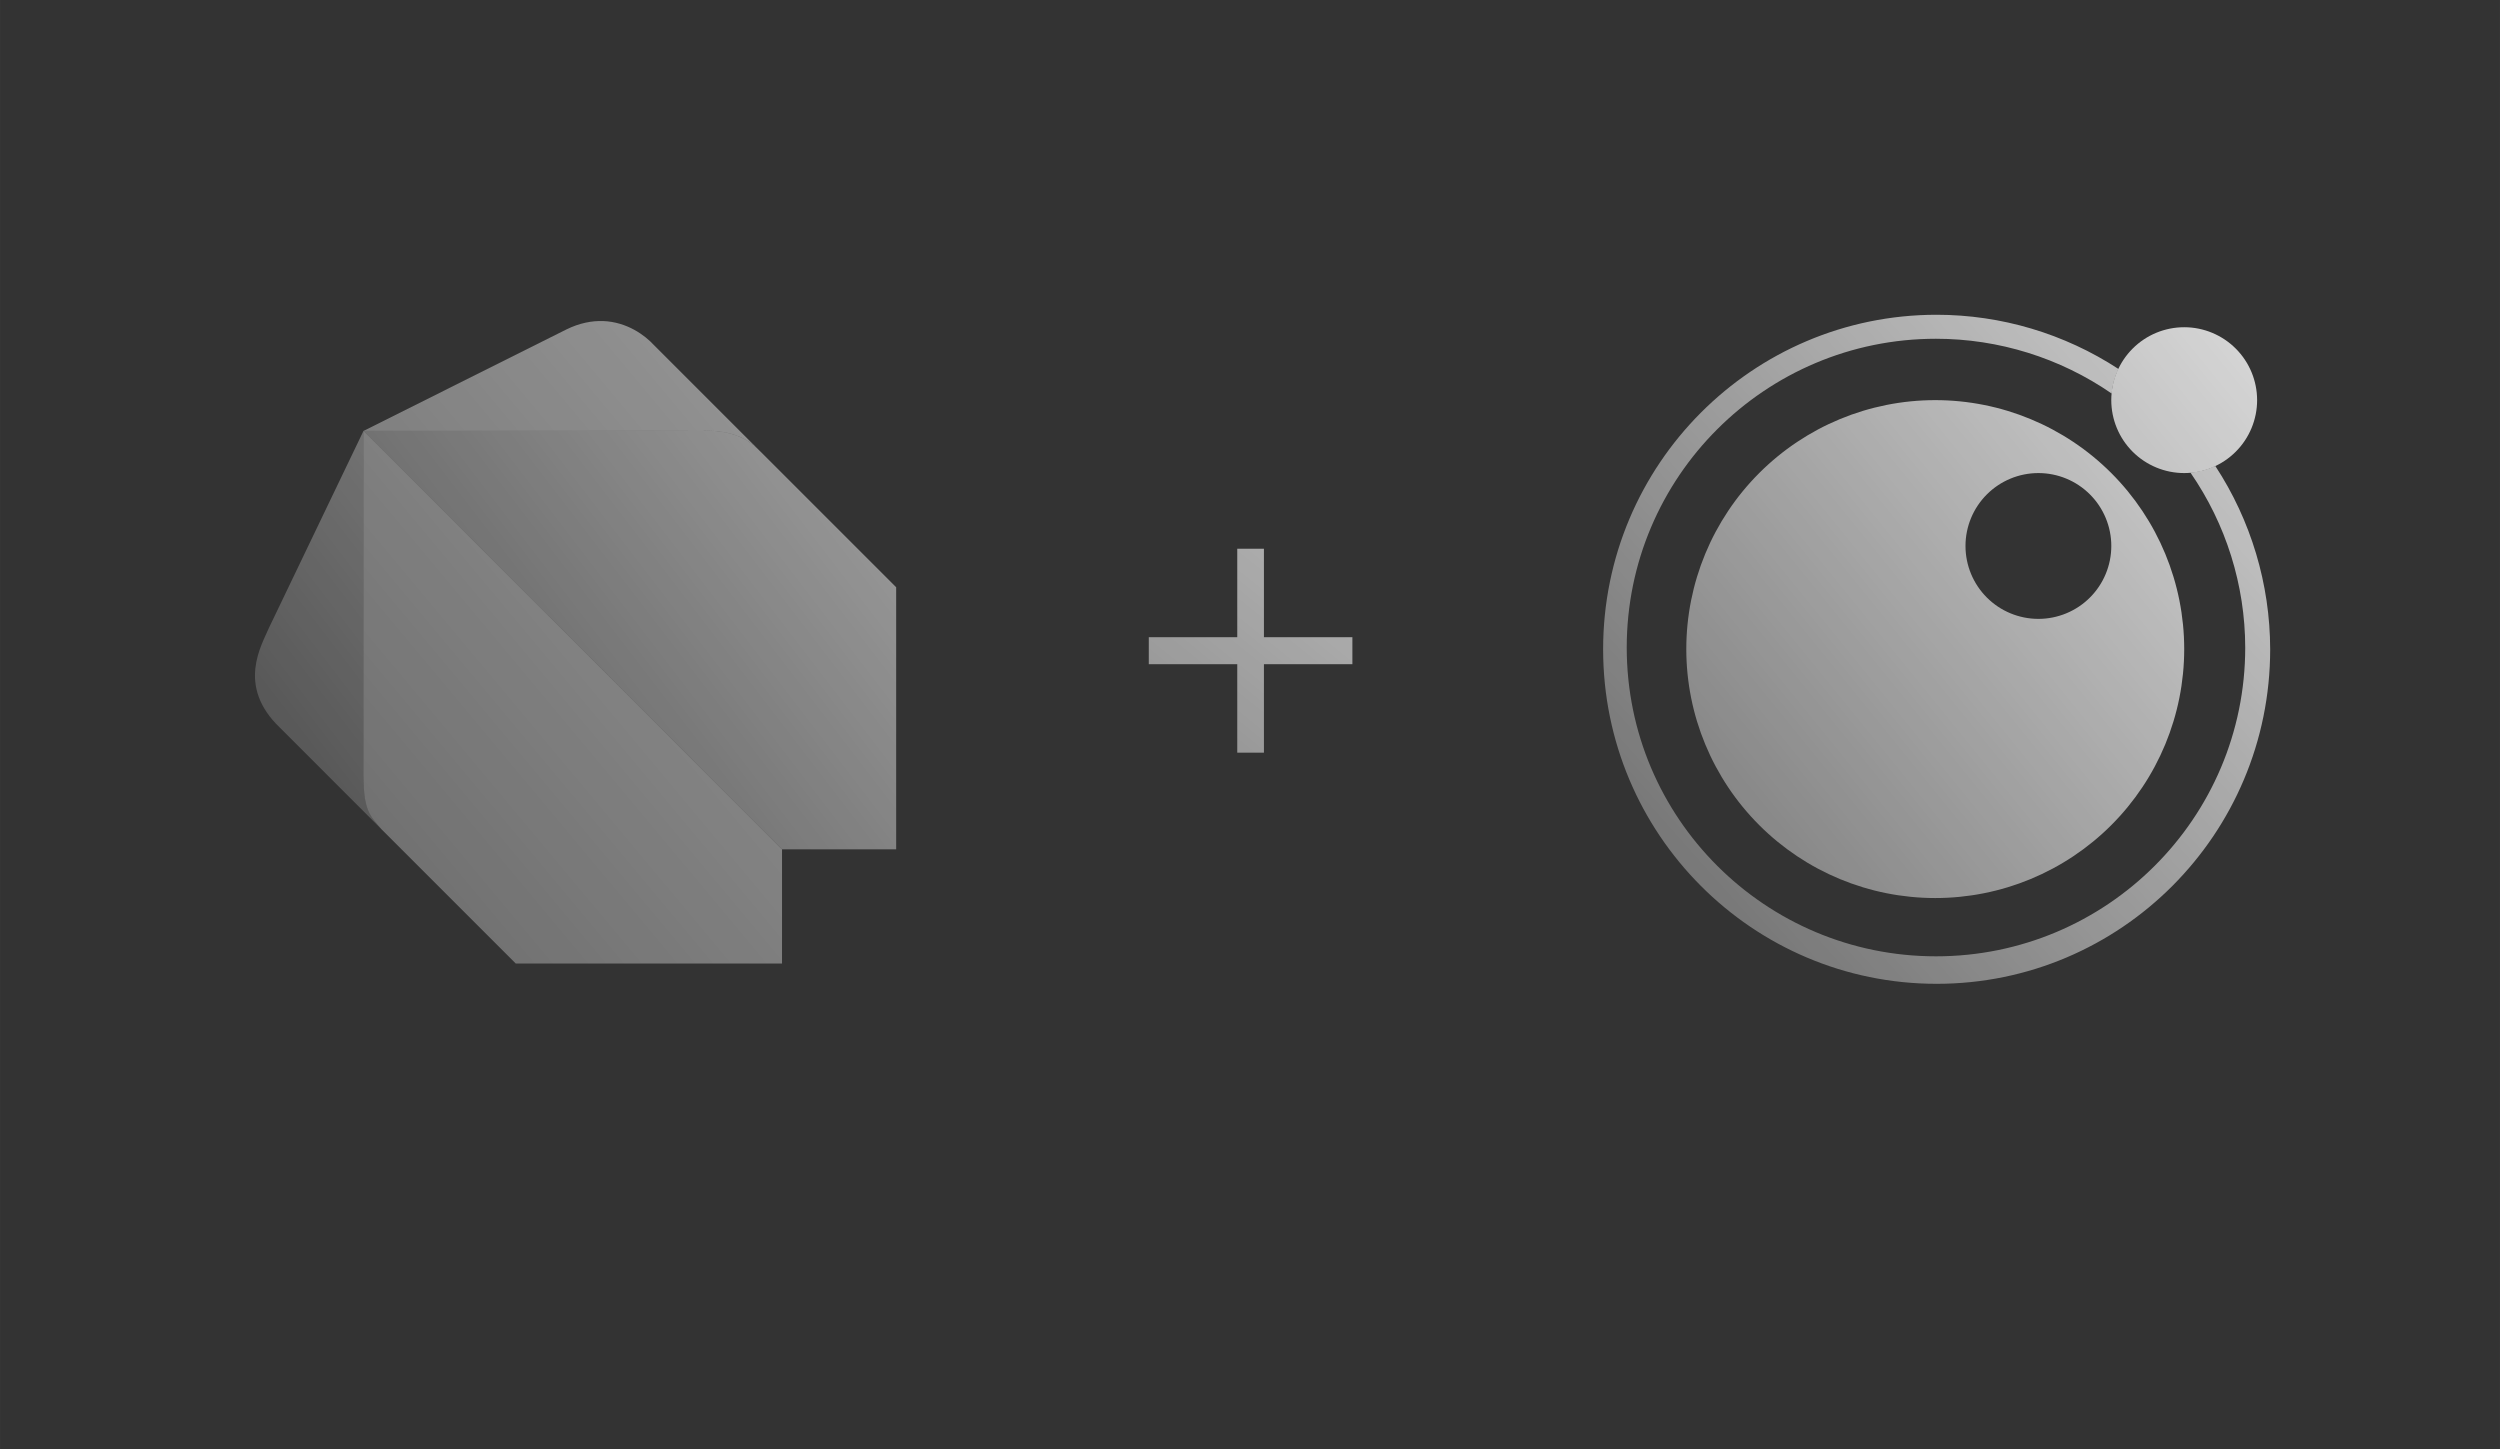 <?xml version="1.0" encoding="UTF-8" standalone="no"?>
<!-- Created with Inkscape (http://www.inkscape.org/) -->

<svg
   xmlns:dc="http://purl.org/dc/elements/1.1/"
   xmlns:cc="http://creativecommons.org/ns#"
   xmlns:rdf="http://www.w3.org/1999/02/22-rdf-syntax-ns#"
   xmlns:svg="http://www.w3.org/2000/svg"
   xmlns="http://www.w3.org/2000/svg"
   xmlns:xlink="http://www.w3.org/1999/xlink"
   xmlns:sodipodi="http://sodipodi.sourceforge.net/DTD/sodipodi-0.dtd"
   xmlns:inkscape="http://www.inkscape.org/namespaces/inkscape"
   width="345"
   height="200"
   viewBox="0 0 91.281 52.917"
   version="1.1"
   id="svg8"
   sodipodi:docname="lua.svg"
   inkscape:version="0.92.4 (5da689c313, 2019-01-14)">
  <rect x="0" y="0" width="91.281" height="52.917" fill="#333333" stroke="none"/>
  <defs
     id="defs2">
    <linearGradient
       id="linearGradient5877"
       inkscape:collect="always">
      <stop
         id="stop5873"
         offset="0"
         style="stop-color:#ffffff;stop-opacity:0.899" />
      <stop
         id="stop5875"
         offset="1"
         style="stop-color:#ffffff;stop-opacity:0;" />
    </linearGradient>
    <linearGradient
       id="linearGradient906"
       inkscape:collect="always">
      <stop
         id="stop902"
         offset="0"
         style="stop-color:#cde8ff;stop-opacity:1" />
      <stop
         id="stop904"
         offset="1"
         style="stop-color:#ffffff;stop-opacity:0;" />
    </linearGradient>
    <linearGradient
       inkscape:collect="always"
       id="linearGradient6991">
      <stop
         style="stop-color:#ffffff;stop-opacity:1;"
         offset="0"
         id="stop6987" />
      <stop
         style="stop-color:#ffffff;stop-opacity:0;"
         offset="1"
         id="stop6989" />
    </linearGradient>
    <clipPath
       clipPathUnits="userSpaceOnUse"
       id="clipPath4694">
      <g
         inkscape:label="Clip"
         id="use4696"
         style="fill:none;fill-opacity:1" />
    </clipPath>
    <linearGradient
       inkscape:collect="always"
       xlink:href="#linearGradient6991"
       id="linearGradient6993"
       x1="0"
       y1="270.542"
       x2="91.281"
       y2="270.542"
       gradientUnits="userSpaceOnUse" />
    <clipPath
       clipPathUnits="userSpaceOnUse"
       id="clipPath7018">
      <g
         inkscape:label="Clip"
         id="use7020">
        <rect
           style="opacity:1;fill:url(#linearGradient7050);fill-opacity:1;stroke:none;stroke-width:0.265;stroke-opacity:1"
           id="rect7046"
           width="91.281"
           height="52.917"
           x="0"
           y="244.083" />
      </g>
    </clipPath>
    <linearGradient
       inkscape:collect="always"
       xlink:href="#linearGradient6991"
       id="linearGradient7050"
       gradientUnits="userSpaceOnUse"
       x1="0"
       y1="270.542"
       x2="91.281"
       y2="270.542" />
    <clipPath
       clipPathUnits="userSpaceOnUse"
       id="clipPath7084">
      <g
         id="use7086"
         inkscape:label="Clip">
        <path
           style="display:inline;stroke-width:0.686"
           d="m 26.621,265.699 -19.216,0.008 -0.001,2.176 19.218,-0.008 z m 9.264,1.952 v 1.37 h 2.286 v 6.465 h 1.382 v -6.465 h 2.286 v -1.37 z m 46.971,0.255 v 1.451 h -0.836 v 1.184 h 0.836 v 2.832 c 0,0.402 0.035,0.74 0.104,1.01 0.07,0.271 0.178,0.487 0.325,0.65 0.147,0.163 0.333,0.278 0.557,0.348 0.232,0.07 0.507,0.105 0.824,0.105 h 1.103 v -1.126 h -0.847 c -0.294,0 -0.507,-0.066 -0.639,-0.197 -0.124,-0.132 -0.186,-0.372 -0.186,-0.72 v -2.902 h 1.695 v -1.184 h -1.695 v -1.451 z m -39.789,1.451 v 1.184 h 3.668 c 0.341,0 0.58,0.081 0.72,0.244 0.147,0.163 0.221,0.364 0.221,0.604 v 0.465 H 44.763 c -0.379,0 -0.7,0.043 -0.964,0.128 -0.263,0.077 -0.476,0.194 -0.639,0.348 -0.163,0.147 -0.282,0.329 -0.36,0.545 -0.07,0.217 -0.105,0.465 -0.105,0.743 0,0.58 0.159,1.037 0.476,1.369 0.325,0.333 0.851,0.499 1.579,0.499 h 2.867 c 0.255,0 0.465,-0.023 0.627,-0.07 0.17,-0.046 0.302,-0.116 0.395,-0.209 0.093,-0.101 0.154,-0.229 0.185,-0.383 0.039,-0.155 0.058,-0.344 0.058,-0.569 v -2.879 c 0,-0.286 -0.039,-0.553 -0.116,-0.801 -0.077,-0.248 -0.205,-0.461 -0.383,-0.639 -0.17,-0.186 -0.391,-0.329 -0.661,-0.429 -0.271,-0.101 -0.596,-0.151 -0.975,-0.151 z m 8.414,0 c -0.31,0 -0.53,0.07 -0.661,0.209 -0.132,0.132 -0.197,0.379 -0.197,0.743 v 5.177 h 1.23 v -4.771 c 0,-0.116 0.05,-0.174 0.151,-0.174 h 2.008 c 0.65,0 1.118,0.128 1.405,0.383 0.294,0.255 0.441,0.627 0.441,1.114 v 3.448 h 1.242 v -3.448 c 0,-0.851 -0.255,-1.509 -0.766,-1.973 -0.503,-0.472 -1.277,-0.708 -2.321,-0.708 z m 9.716,0 c -0.82,0 -1.471,0.24 -1.95,0.72 -0.472,0.48 -0.708,1.215 -0.708,2.205 0,0.998 0.236,1.742 0.708,2.229 0.48,0.48 1.13,0.72 1.95,0.72 h 2.705 v 0.278 c 0,0.441 -0.089,0.759 -0.267,0.952 -0.178,0.193 -0.495,0.29 -0.952,0.29 h -3.506 v 1.184 h 3.645 c 0.426,0 0.786,-0.047 1.08,-0.14 0.302,-0.085 0.542,-0.224 0.72,-0.418 0.186,-0.193 0.317,-0.445 0.395,-0.755 0.085,-0.31 0.128,-0.681 0.128,-1.115 v -3.529 c 0,-0.89 -0.194,-1.548 -0.581,-1.973 -0.379,-0.433 -0.936,-0.65 -1.671,-0.65 z m 7.666,0 c -0.387,0 -0.716,0.05 -0.987,0.151 -0.263,0.101 -0.483,0.243 -0.661,0.429 -0.17,0.178 -0.294,0.391 -0.371,0.639 -0.077,0.248 -0.116,0.515 -0.116,0.801 v 2.09 c 0,0.294 0.039,0.565 0.116,0.812 0.077,0.24 0.201,0.453 0.371,0.639 0.178,0.178 0.398,0.317 0.661,0.418 0.271,0.101 0.6,0.151 0.987,0.151 h 3.749 v -1.196 h -3.749 c -0.341,0 -0.584,-0.077 -0.731,-0.232 -0.139,-0.163 -0.209,-0.367 -0.209,-0.615 v -0.441 h 2.914 c 0.751,0 1.284,-0.151 1.602,-0.453 0.317,-0.31 0.476,-0.747 0.476,-1.311 0,-0.596 -0.162,-1.057 -0.487,-1.382 -0.325,-0.333 -0.851,-0.499 -1.579,-0.499 z m 6.423,0 c -0.31,0 -0.53,0.07 -0.661,0.209 -0.132,0.132 -0.197,0.379 -0.197,0.743 v 5.177 h 1.23 v -4.771 c 0,-0.116 0.05,-0.174 0.151,-0.174 h 2.008 c 0.65,0 1.118,0.128 1.405,0.383 0.294,0.255 0.441,0.627 0.441,1.114 v 3.448 h 1.242 v -3.448 c 0,-0.851 -0.255,-1.509 -0.766,-1.973 -0.503,-0.472 -1.277,-0.708 -2.321,-0.708 z m -60.645,0.593 c -1.927,0 -4.971,-0.116 -4.971,3.654 0,2.967 0.008,4.527 0.008,4.527 h 6.346 l 0.001,-4.348 c 0,0 -0.055,-1.554 1.62,-1.626 1.675,-0.072 8.968,-0.008 8.968,-0.008 l 9.6e-4,-2.199 z m 46.672,0.591 h 1.219 c 0.495,0 0.847,0.113 1.056,0.337 0.209,0.224 0.314,0.588 0.314,1.091 v 2.147 h -2.588 c -0.534,0 -0.925,-0.139 -1.172,-0.418 -0.24,-0.286 -0.36,-0.743 -0.36,-1.37 -3e-6,-0.627 0.12,-1.08 0.36,-1.358 0.248,-0.286 0.638,-0.43 1.172,-0.43 z m 7.55,0 h 1.973 c 0.302,0 0.522,0.07 0.661,0.209 0.139,0.139 0.209,0.325 0.209,0.557 0,0.224 -0.07,0.402 -0.209,0.534 -0.132,0.132 -0.364,0.197 -0.696,0.197 h -2.879 v -0.65 c 0,-0.24 0.07,-0.441 0.209,-0.604 0.147,-0.163 0.391,-0.244 0.731,-0.244 z m -24.079,2.287 h 2.891 v 1.149 c 0,0.209 -0.113,0.314 -0.337,0.314 H 44.763 c -0.31,0 -0.53,-0.066 -0.662,-0.197 -0.132,-0.139 -0.197,-0.321 -0.197,-0.545 0,-0.224 0.066,-0.399 0.197,-0.522 0.132,-0.132 0.36,-0.197 0.685,-0.197 z"
           id="path843"
           inkscape:connector-curvature="0" />
        <rect
           style="display:inline;opacity:1;fill:url(#linearGradient849);fill-opacity:1;stroke:none;stroke-width:0.265;stroke-opacity:1"
           id="rect845"
           width="91.281"
           height="52.917"
           x="0"
           y="244.083" />
      </g>
    </clipPath>
    <linearGradient
       inkscape:collect="always"
       xlink:href="#linearGradient906"
       id="linearGradient841"
       gradientUnits="userSpaceOnUse"
       x1="92.604"
       y1="238.792"
       x2="-5.292"
       y2="314.198"
       gradientTransform="translate(0,-3.5058594e-6)" />
    <linearGradient
       inkscape:collect="always"
       xlink:href="#linearGradient6991"
       id="linearGradient849"
       gradientUnits="userSpaceOnUse"
       x1="0"
       y1="270.542"
       x2="91.281"
       y2="270.542" />
    <clipPath
       clipPathUnits="userSpaceOnUse"
       id="clipPath5859">
      <path
         style="display:inline;opacity:1;fill:#000000;fill-opacity:1;stroke:none;stroke-width:0.265;stroke-opacity:1"
         d="m 32.015,246.332 c -0.293,0 -0.529,0.236 -0.529,0.529 v 2.117 c 0,0.293 0.236,0.529 0.529,0.529 h 19.05 c 0.293,0 0.529,-0.236 0.529,-0.529 v -2.117 c 0,-0.293 -0.236,-0.529 -0.529,-0.529 z m 21.167,0 c -0.293,0 -0.529,0.236 -0.529,0.529 v 2.117 14.817 2.117 0.014 c 0,0.285 0.23,0.515 0.515,0.515 h 0.014 2.131 1.044 0.397 v 0.926 h -3.396 -0.265 c -0.318,0 -0.573,0.256 -0.573,0.573 v 6.527 c 0,0.318 0.256,0.573 0.573,0.573 h 2.293 c 0.318,0 0.573,-0.256 0.573,-0.573 v -3.66 h 3.66 c 0.318,0 0.573,-0.256 0.573,-0.573 v -0.265 -10.495 c 0,-0.318 -0.256,-0.573 -0.573,-0.573 h -2.293 c -0.318,0 -0.573,0.256 -0.573,0.573 v 3.793 H 56.356 55.827 V 249.507 H 72.231 c 0.293,0 0.529,-0.236 0.529,-0.529 v -2.117 c 0,-0.293 -0.236,-0.529 -0.529,-0.529 z m 4.145,4.101 c -0.318,0 -0.573,0.256 -0.573,0.573 v 6.262 0.309 c 0,0.293 0.236,0.529 0.529,0.529 h 3.175 0.661 v 3.572 c 0,0.293 0.236,0.529 0.529,0.529 h 2.117 c 0.293,0 0.529,-0.236 0.529,-0.529 v -7.938 h 1.058 v 7.938 c 0,0.293 0.236,0.529 0.529,0.529 h 2.117 c 0.293,0 0.529,-0.236 0.529,-0.529 v -3.572 h 0.661 0.838 2.293 c 0.318,0 0.573,-0.256 0.573,-0.573 v -6.527 c 0,-0.318 -0.256,-0.573 -0.573,-0.573 h -2.293 c -0.318,0 -0.573,0.256 -0.573,0.573 v 3.66 h -0.529 -0.397 v -1.455 -2.117 c 0,-0.293 -0.236,-0.529 -0.529,-0.529 H 65.881 61.648 c -0.293,0 -0.529,0.236 -0.529,0.529 v 2.117 1.455 h -0.661 -0.265 v -3.66 c 0,-0.318 -0.256,-0.573 -0.573,-0.573 z m -38.012,0.132 c -0.293,0 -0.529,0.236 -0.529,0.529 v 2.117 c 0,0.293 0.236,0.529 0.529,0.529 h 12.039 v 0.661 0.838 2.337 1.323 h -0.265 -0.661 v -1.455 -2.117 c 0,-0.293 -0.236,-0.529 -0.529,-0.529 H 27.781 23.548 c -0.293,0 -0.529,0.236 -0.529,0.529 v 2.117 1.455 h -0.661 -0.265 v -3.66 c 0,-0.318 -0.256,-0.573 -0.573,-0.573 h -2.293 c -0.318,0 -0.573,0.256 -0.573,0.573 v 6.527 c 0,0.318 0.256,0.573 0.573,0.573 h 2.293 0.838 0.661 v 3.572 c 0,0.293 0.236,0.529 0.529,0.529 h 2.117 c 0.293,0 0.529,-0.236 0.529,-0.529 v -7.938 h 1.058 v 7.938 c 0,0.293 0.236,0.529 0.529,0.529 h 2.117 c 0.293,0 0.529,-0.236 0.529,-0.529 v -3.572 h 0.661 0.838 2.293 c 0.318,0 0.573,-0.256 0.573,-0.573 v -4.454 -2.073 -1.102 -0.397 h 0.926 v 13.758 h -0.529 -0.397 v -3.793 c 0,-0.318 -0.256,-0.573 -0.573,-0.573 h -2.293 c -0.318,0 -0.573,0.256 -0.573,0.573 v 10.76 c 0,0.318 0.256,0.573 0.573,0.573 h 2.293 1.367 v 3.396 c 0,0.318 0.256,0.573 0.573,0.573 h 2.293 c 0.318,0 0.573,-0.256 0.573,-0.573 v -6.262 c 0,-0.318 -0.256,-0.573 -0.573,-0.573 h -2.293 -1.367 v -0.926 h 0.397 1.058 2.117 c 0.293,0 0.529,-0.236 0.529,-0.529 v -2.117 -14.817 -2.117 c 0,-0.293 -0.236,-0.529 -0.529,-0.529 h -2.117 z m 55.131,4.233 c -0.347,0 -0.627,0.28 -0.627,0.627 v 20.54 h -3.704 c -0.293,0 -0.529,0.236 -0.529,0.529 v 2.117 8.467 c 0,0.293 0.236,0.529 0.529,0.529 h 2.117 c 0.293,0 0.529,-0.236 0.529,-0.529 v -3.572 h 0.661 3.175 c 0.293,0 0.529,-0.236 0.529,-0.529 v -2.381 c 0,-0.293 -0.236,-0.529 -0.529,-0.529 h -3.175 -0.661 v -0.926 h 3.704 c 0.293,0 0.529,-0.236 0.529,-0.529 v -0.627 -1.49 -21.069 c 0,-0.347 -0.28,-0.627 -0.627,-0.627 z M 15.081,259.032 c -0.293,0 -0.529,0.236 -0.529,0.529 v 23.019 0.265 c 0,0.293 0.236,0.529 0.529,0.529 h 3.704 v 0.926 h -0.661 -3.175 c -0.293,0 -0.529,0.236 -0.529,0.529 v 2.381 c 0,0.293 0.236,0.529 0.529,0.529 h 3.175 0.661 v 3.572 c 0,0.293 0.236,0.529 0.529,0.529 h 2.117 c 0.293,0 0.529,-0.236 0.529,-0.529 v -8.467 -2.117 c 0,-0.037 -0.004,-0.072 -0.011,-0.107 -0.049,-0.242 -0.262,-0.422 -0.518,-0.422 h -2.117 -1.587 v -20.638 c 0,-0.293 -0.236,-0.529 -0.529,-0.529 z m 25.665,0 c -0.44,0 -0.794,0.354 -0.794,0.794 v 24.474 h -0.661 -3.175 c -0.293,0 -0.529,0.236 -0.529,0.529 v 2.381 c 0,0.293 0.236,0.529 0.529,0.529 h 3.175 0.661 v 0.926 H 27.67 c -0.231,0 -0.418,0.186 -0.418,0.418 v 2.34 c 0,0.231 0.186,0.418 0.418,0.418 h 15.04 c 0.231,0 0.418,-0.186 0.418,-0.418 v -0.641 -30.956 c 0,-0.44 -0.354,-0.794 -0.794,-0.794 z m 29.369,0 c -0.293,0 -0.529,0.236 -0.529,0.529 v 3.704 h -7.938 c -0.293,0 -0.529,0.236 -0.529,0.529 v 2.117 8.467 c 0,0.293 0.236,0.529 0.529,0.529 h 2.117 c 0.293,0 0.529,-0.236 0.529,-0.529 v -7.938 h 5.292 v 0.926 h -0.661 -3.175 c -0.293,0 -0.529,0.236 -0.529,0.529 v 2.381 c 0,0.293 0.236,0.529 0.529,0.529 h 3.175 0.661 v 3.572 c 0,0.293 0.236,0.529 0.529,0.529 h 2.117 c 0.293,0 0.529,-0.236 0.529,-0.529 v -14.817 c 0,-0.293 -0.236,-0.529 -0.529,-0.529 z m -50.8,4.233 c -0.293,0 -0.529,0.236 -0.529,0.529 v 14.817 c 0,0.293 0.236,0.529 0.529,0.529 h 2.117 c 0.293,0 0.529,-0.236 0.529,-0.529 v -3.572 h 0.661 3.175 c 0.293,0 0.529,-0.236 0.529,-0.529 v -2.381 c 0,-0.293 -0.236,-0.529 -0.529,-0.529 h -3.175 -0.661 v -0.926 h 5.292 v 7.938 c 0,0.293 0.236,0.529 0.529,0.529 h 2.117 c 0.293,0 0.529,-0.236 0.529,-0.529 v -8.467 -2.117 c 0,-0.037 -0.004,-0.072 -0.011,-0.107 -0.049,-0.242 -0.262,-0.422 -0.518,-0.422 H 27.781 21.96 v -3.704 c 0,-0.293 -0.236,-0.529 -0.529,-0.529 z m 37.968,8.334 c -0.293,0 -0.529,0.236 -0.529,0.529 v 3.175 0.661 H 53.181 c -0.293,0 -0.529,0.236 -0.529,0.529 v 2.117 c 0,0.293 0.236,0.529 0.529,0.529 h 8.467 2.381 0.794 0.397 v 3.793 c 0,0.318 0.256,0.573 0.573,0.573 h 2.293 c 0.318,0 0.573,-0.256 0.573,-0.573 V 272.173 c 0,-0.318 -0.256,-0.573 -0.573,-0.573 h -2.293 c -0.318,0 -0.573,0.256 -0.573,0.573 v 3.793 h -0.397 -0.794 -2.381 -1.455 v -0.661 -3.175 c 0,-0.293 -0.236,-0.529 -0.529,-0.529 z m -33.823,4.233 c -0.318,0 -0.573,0.256 -0.573,0.573 v 19.227 c 0,0.318 0.256,0.573 0.573,0.573 h 2.293 21.167 c 0.318,0 0.573,-0.256 0.573,-0.573 v -2.293 c 0,-0.318 -0.256,-0.573 -0.573,-0.573 H 26.326 v -9.393 h 0.397 1.058 2.117 8.467 c 0.293,0 0.529,-0.236 0.529,-0.529 v -2.117 c 0,-0.293 -0.236,-0.529 -0.529,-0.529 h -3.572 v -0.661 -3.175 c 0,-0.293 -0.236,-0.529 -0.529,-0.529 h -2.381 c -0.293,0 -0.529,0.236 -0.529,0.529 v 3.175 0.661 H 29.898 27.781 26.723 26.326 v -3.793 c 0,-0.318 -0.256,-0.573 -0.573,-0.573 z m 38.056,4.233 c -0.293,0 -0.529,0.236 -0.529,0.529 v 3.175 0.661 h -3.572 c -0.293,0 -0.529,0.236 -0.529,0.529 v 2.117 c 0,0.293 0.236,0.529 0.529,0.529 h 7.938 v 3.44 0.265 c 0,0.293 0.236,0.529 0.529,0.529 h 10.583 c 0.293,0 0.529,-0.236 0.529,-0.529 v -2.117 c 0,-0.293 -0.236,-0.529 -0.529,-0.529 h -7.938 v -1.587 -2.117 c 0,-0.293 -0.236,-0.529 -0.529,-0.529 H 65.881 64.426 v -0.661 -3.175 c 0,-0.293 -0.236,-0.529 -0.529,-0.529 z m 0.132,8.599 c -0.293,0 -0.529,0.236 -0.529,0.529 v 6.085 0.265 c 0,0.293 0.236,0.529 0.529,0.529 H 72.231 c 0.293,0 0.529,-0.236 0.529,-0.529 v -2.117 c 0,-0.293 -0.236,-0.529 -0.529,-0.529 h -7.938 v -3.704 c 0,-0.293 -0.236,-0.529 -0.529,-0.529 z"
         id="path5861"
         inkscape:connector-curvature="0" />
    </clipPath>
    <linearGradient
       inkscape:collect="always"
       xlink:href="#linearGradient5877"
       id="linearGradient5863"
       gradientUnits="userSpaceOnUse"
       gradientTransform="translate(0.033,0.017)"
       x1="72.76"
       y1="255.99"
       x2="34.396"
       y2="303.615" />
    <linearGradient
       inkscape:collect="always"
       xlink:href="#linearGradient5877"
       id="linearGradient5863-5"
       gradientUnits="userSpaceOnUse"
       gradientTransform="translate(0.033,0.017)"
       x1="86.979"
       y1="249.254"
       x2="41.225"
       y2="286.402" />
    <clipPath
       clipPathUnits="userSpaceOnUse"
       id="clipPath1975">
      <path
         d="m 46.166,261.375 v 3.23 h 3.23 v 0.986 h -3.23 v 3.23 h -0.974 v -3.23 h -3.23 v -0.986 h 3.23 v -3.23 z"
         style="display:inline;fill:#ffffff;fill-opacity:1;stroke-width:0.297"
         id="path1977"
         inkscape:connector-curvature="0"
         inkscape:transform-center-x="-0.18708867"
         inkscape:transform-center-y="-1.403165" />
    </clipPath>
    <clipPath
       clipPathUnits="userSpaceOnUse"
       id="clipPath1979">
      <path
         style="display:inline;fill:#000000;fill-opacity:1;stroke:none;stroke-width:0.172px;stroke-linecap:butt;stroke-linejoin:miter;stroke-opacity:1"
         d="m 22.031,253.061 c -0.401,-0.014 -0.849,0.069 -1.332,0.305 l -7.405,3.704 h 12.351 c 1.246,-0.05 1.779,0.41 2.098,0.718 l -3.854,-3.854 c -0.317,-0.347 -0.975,-0.843 -1.858,-0.874 z m -8.743,4.009 0.001,12.587 c 0.011,1.306 0.231,1.448 0.677,1.981 l 4.88,4.88 h 9.724 v -4.167 z"
         id="path1981"
         inkscape:connector-curvature="0" />
    </clipPath>
    <clipPath
       clipPathUnits="userSpaceOnUse"
       id="clipPath1983">
      <path
         style="display:inline;fill:#ffffff;fill-opacity:1;stroke:none;stroke-width:0.172px;stroke-linecap:butt;stroke-linejoin:miter;stroke-opacity:1"
         d="m 13.289,257.07 15.282,15.28 h 4.167 v -9.57 l -4.939,-4.938 c -0.312,-0.305 -0.836,-0.826 -2.154,-0.773 z m 0,0 -3.439,7.165 c -0.274,0.649 -1.216,2.146 0.394,3.68 l 3.723,3.723 c -0.446,-0.533 -0.666,-0.675 -0.677,-1.981 z"
         id="path1985"
         inkscape:connector-curvature="0" />
    </clipPath>
    <clipPath
       clipPathUnits="userSpaceOnUse"
       id="clipPath1990">
      <path
         style="display:inline;fill:#ffffff;fill-opacity:1;stroke-width:0.026"
         d="m 79.768,253.286 a 2.663,2.663 0 0 0 -2.663,2.662 2.663,2.663 0 0 0 2.663,2.663 2.663,2.663 0 0 0 2.662,-2.663 2.663,2.663 0 0 0 -2.662,-2.662 z m -9.09,2.662 a 9.09,9.09 0 0 0 -9.09,9.09 9.09,9.09 0 0 0 9.09,9.09 9.09,9.09 0 0 0 9.09,-9.09 9.09,9.09 0 0 0 -9.09,-9.09 z m 3.766,2.663 a 2.662,2.662 0 0 1 2.662,2.662 2.662,2.662 0 0 1 -2.662,2.662 2.662,2.662 0 0 1 -2.662,-2.662 2.662,2.662 0 0 1 2.662,-2.662 z"
         id="path1992"
         inkscape:connector-curvature="0"
         clip-path="none" />
    </clipPath>
    <linearGradient
       inkscape:collect="always"
       xlink:href="#linearGradient5877"
       id="linearGradient1998"
       gradientUnits="userSpaceOnUse"
       gradientTransform="translate(0.033,0.017)"
       x1="55.695"
       y1="242.76"
       x2="4.564"
       y2="281.985" />
    <linearGradient
       inkscape:collect="always"
       xlink:href="#linearGradient5877"
       id="linearGradient2000"
       gradientUnits="userSpaceOnUse"
       gradientTransform="translate(0.033,0.017)"
       x1="75.671"
       y1="227.679"
       x2="-12.358"
       y2="301.156" />
    <linearGradient
       inkscape:collect="always"
       xlink:href="#linearGradient5877"
       id="linearGradient2002"
       gradientUnits="userSpaceOnUse"
       gradientTransform="translate(0.033,0.017)"
       x1="72.76"
       y1="255.99"
       x2="34.396"
       y2="303.615" />
    <linearGradient
       inkscape:collect="always"
       xlink:href="#linearGradient5877"
       id="linearGradient2004"
       gradientUnits="userSpaceOnUse"
       gradientTransform="translate(0.033,0.017)"
       x1="87.842"
       y1="244.877"
       x2="41.804"
       y2="285.755" />
    <clipPath
       clipPathUnits="userSpaceOnUse"
       id="clipPath2948">
      <path
         style="display:inline;fill:#000000;fill-opacity:1;stroke-width:0.026"
         d="m 70.729,252.831 c -6.726,-8e-5 -12.178,5.469 -12.178,12.215 9.8e-5,6.746 5.452,12.214 12.178,12.214 6.725,9e-5 12.177,-5.468 12.178,-12.214 -0.004,-2.379 -0.7,-4.705 -2.003,-6.693 -0.285,0.135 -0.592,0.218 -0.906,0.245 1.297,1.877 1.994,4.102 1.998,6.383 1.19e-4,6.227 -5.055,11.275 -11.292,11.275 -6.236,-2.7e-4 -11.291,-5.048 -11.291,-11.275 1.64e-4,-6.226 5.055,-11.274 11.291,-11.274 2.291,9e-4 4.528,0.698 6.413,1.998 0.029,-0.311 0.113,-0.615 0.248,-0.897 -1.975,-1.289 -4.28,-1.976 -6.636,-1.977 z"
         id="path2950"
         inkscape:connector-curvature="0"
         sodipodi:nodetypes="ccccccccccccc" />
    </clipPath>
  </defs>
  <sodipodi:namedview
     id="base"
     pagecolor="#303d4f"
     bordercolor="#666666"
     borderopacity="1.0"
     inkscape:pageopacity="0"
     inkscape:pageshadow="2"
     inkscape:zoom="2.8284271"
     inkscape:cx="192.74266"
     inkscape:cy="121.87422"
     inkscape:document-units="mm"
     inkscape:current-layer="layer1"
     showgrid="true"
     units="px"
     inkscape:window-width="1542"
     inkscape:window-height="1377"
     inkscape:window-x="1016"
     inkscape:window-y="0"
     inkscape:window-maximized="0"
     showguides="false"
     inkscape:guide-bbox="true"
     objecttolerance="1">
    <inkscape:grid
       type="xygrid"
       id="grid4518"
       color="#ffffff"
       opacity="0.031"
       empcolor="#ffffff"
       empopacity="0.016"
       enabled="false"
       empspacing="1"
       spacingx="0.132"
       spacingy="0.132" />
    <sodipodi:guide
       position="45.657,52.9"
       orientation="1,0"
       id="guide1862"
       inkscape:locked="false"
       inkscape:label=""
       inkscape:color="rgb(0,0,255)" />
    <sodipodi:guide
       position="48.035,31.899"
       orientation="0,1"
       id="guide1864"
       inkscape:locked="false"
       inkscape:label=""
       inkscape:color="rgb(0,0,255)" />
  </sodipodi:namedview>
  <g
     inkscape:label="Layer 1"
     inkscape:groupmode="layer"
     id="layer1"
     transform="translate(0,-244.083)"
     style="display:inline">
    <rect
       mask="none"
       clip-path="none"
       style="display:none;opacity:1;fill:url(#linearGradient841);fill-opacity:1;stroke:none;stroke-width:0.265;stroke-opacity:1"
       id="rect4525"
       width="91.281"
       height="52.917"
       x="0"
       y="244.083" />
    <rect
       style="display:none;opacity:0.597;fill:#42a5f5;fill-opacity:0.135;stroke:none;stroke-width:0.265;stroke-opacity:1"
       id="rect4520"
       width="91.281"
       height="52.917"
       x="4.4408921e-16"
       y="244.083" />
    <rect
       mask="none"
       clip-path="url(#clipPath1983)"
       style="display:inline;opacity:1;fill:url(#linearGradient1998);fill-opacity:1;stroke:none;stroke-width:0.265;stroke-opacity:1"
       id="rect1973"
       width="91.281"
       height="52.917"
       x="0.033"
       y="244.1"
       transform="translate(-0.017,2.745)" />
    <rect
       y="244.1"
       x="0.033"
       height="52.917"
       width="91.281"
       id="rect6985"
       style="display:inline;opacity:1;fill:url(#linearGradient2000);fill-opacity:1;stroke:none;stroke-width:0.265;stroke-opacity:1"
       clip-path="url(#clipPath1979)"
       mask="none"
       transform="translate(-0.017,2.745)" />
    <rect
       y="244.1"
       x="0.033"
       height="52.917"
       width="91.281"
       id="rect6985-8"
       style="display:inline;opacity:1;fill:url(#linearGradient2002);fill-opacity:1;stroke:none;stroke-width:0.265;stroke-opacity:1"
       clip-path="url(#clipPath1975)"
       mask="none"
       transform="translate(-0.017,2.745)" />
    <rect
       mask="none"
       clip-path="url(#clipPath2948)"
       style="display:inline;opacity:1;fill:url(#linearGradient2004);fill-opacity:1;stroke:none;stroke-width:0.265;stroke-opacity:1"
       id="rect1967"
       width="91.281"
       height="52.917"
       x="0.033"
       y="244.1"
       transform="translate(-0.017,2.745)" />
    <rect
       y="244.1"
       x="0.033"
       height="52.917"
       width="91.281"
       id="rect1988"
       style="display:inline;opacity:1;fill:url(#linearGradient5863-5);fill-opacity:1;stroke:none;stroke-width:0.265;stroke-opacity:1"
       clip-path="url(#clipPath1990)"
       mask="none"
       transform="translate(-0.017,2.745)" />
  </g>
</svg>
